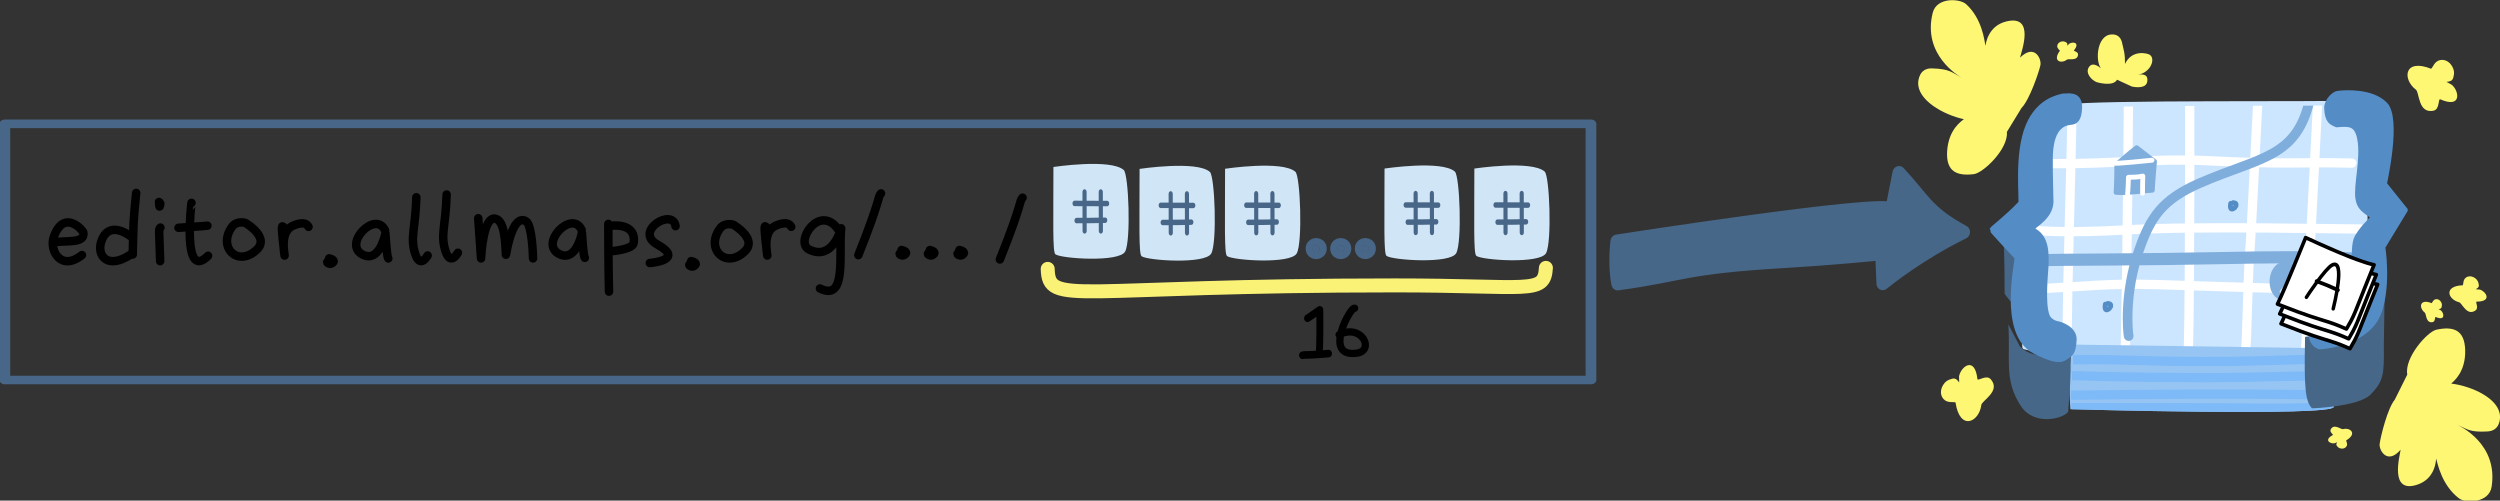 <?xml version="1.0" encoding="UTF-8" standalone="no"?>
<!DOCTYPE svg PUBLIC "-//W3C//DTD SVG 1.1//EN" "http://www.w3.org/Graphics/SVG/1.1/DTD/svg11.dtd">
<svg width="100%" height="100%" viewBox="0 0 4295 860" version="1.1" xmlns="http://www.w3.org/2000/svg" xmlns:xlink="http://www.w3.org/1999/xlink" xml:space="preserve" xmlns:serif="http://www.serif.com/" style="fill-rule:evenodd;clip-rule:evenodd;stroke-linejoin:round;stroke-miterlimit:2;">
    <rect x="0" y="0" width="4295" height="860" fill="#333333" stroke="none"/>
    <g transform="matrix(1,0,0,1,-427.928,-1753.94)">
        <g transform="matrix(7.286,0,0,4.165,-12079.2,-3273.68)">
            <g transform="matrix(0.081,0,0,0.128,1706.57,1143.54)">
                <path d="M6041.89,900.173C6010.22,1298.46 6005.6,1319.38 6018.23,1615.04C6201.15,1669.54 6523.72,1622.93 6912.83,1627.91C6973.37,1628.68 6977.23,1550.2 7016.61,1549.17C7001.82,1421.11 7018.79,892.412 6987.09,827.834C6890.02,833.2 6221.6,824.826 6140.01,841.142L6041.89,900.173Z" style="fill:rgb(205,230,255);"/>
                <clipPath id="_clip1">
                    <path d="M6041.89,900.173C6010.22,1298.46 6005.6,1319.38 6018.23,1615.04C6201.15,1669.54 6523.72,1622.93 6912.83,1627.91C6973.37,1628.68 6977.23,1550.2 7016.61,1549.17C7001.82,1421.11 7018.79,892.412 6987.09,827.834C6890.02,833.2 6221.6,824.826 6140.01,841.142L6041.89,900.173Z"/>
                </clipPath>
                <g clip-path="url(#_clip1)">
                    <g transform="matrix(0.956,0,0,1,265.001,0)">
                        <path d="M6029.72,1252.58C6026.37,1254.09 6022.46,1254.22 6018.83,1252.63C6014.23,1250.62 6011.63,1248.91 6010.9,1248.26L6007.43,1243.81L6005.9,1239.18L6005.79,1234.75L6007.53,1229.17L6010.41,1225.38L6013.64,1223.07L6016.67,1221.91L6022.41,1221.55C6034.32,1222.43 6114.38,1235.84 6330.65,1222.32C6541.08,1209.17 6989.27,1220.1 7068.62,1220.1C7076.41,1220.1 7082.74,1226.81 7082.74,1235.07C7082.74,1243.34 7076.41,1250.05 7068.62,1250.05C6989.44,1250.05 6542.27,1239.09 6332.31,1252.21C6152.98,1263.42 6058.13,1255.72 6029.72,1252.58Z" style="fill:white;"/>
                    </g>
                    <g transform="matrix(0.956,0,0,1,265.001,0)">
                        <path d="M6104.9,1038.96C6097.11,1038.9 6090.82,1032.14 6090.88,1023.88C6090.94,1015.62 6097.31,1008.96 6105.1,1009.02C6293.49,1010.46 6415.8,990.933 6576.81,999.637C6818.03,1012.68 6844.91,1003.07 7014.1,1007.3C7021.9,1007.5 7028.07,1014.36 7027.89,1022.62C7027.7,1030.88 7021.23,1037.43 7013.44,1037.24C6843.94,1033 6817.02,1042.6 6575.38,1029.54C6414.78,1020.86 6292.79,1040.4 6104.9,1038.96Z" style="fill:white;"/>
                    </g>
                    <g transform="matrix(0.956,0,0,1,265.001,0)">
                        <path d="M6054.91,1442.53C6047.13,1442.97 6040.47,1436.63 6040.06,1428.38C6039.64,1420.12 6045.63,1413.07 6053.41,1412.63C6272.68,1400.27 6272.11,1393.1 6491.02,1401.11C6531.66,1402.59 6905.79,1416.29 6999.22,1414.26C7007.01,1414.09 7013.47,1420.66 7013.63,1428.92C7013.79,1437.19 7007.59,1444.03 6999.8,1444.2C6906.08,1446.24 6530.81,1432.52 6490.05,1431.03C6272.38,1423.07 6272.94,1430.24 6054.91,1442.53Z" style="fill:white;"/>
                    </g>
                    <g transform="matrix(0.29,0,0,1.082,4597.26,-129.637)">
                        <path d="M6507.5,816.892C6507.49,809.257 6528.32,803.055 6554,803.052C6579.68,803.048 6600.54,809.244 6600.55,816.879C6600.65,879.333 6606.26,1388.29 6587.97,1626.09C6587.38,1633.72 6566.07,1639.78 6540.39,1639.6C6514.72,1639.43 6494.36,1633.09 6494.94,1625.46C6513.22,1387.85 6507.6,879.297 6507.5,816.892Z" style="fill:white;"/>
                    </g>
                    <g transform="matrix(0.956,0,0,1,210.146,-2.245)">
                        <path d="M6734.58,1612.21C6734.69,1610.68 6735.56,1598.24 6736.11,1584.42C6738.87,1514.07 6742.49,1345.46 6746.34,1306.99C6750.11,1269.32 6770.23,825.191 6771.94,798.245C6772.47,790.001 6779.2,783.758 6786.98,784.313C6794.76,784.868 6800.65,792.012 6800.12,800.257C6798.41,827.263 6778.2,1272.39 6774.42,1310.15C6770.6,1348.35 6767.07,1515.8 6764.32,1585.67C6763.54,1605.71 6762.29,1618.72 6761.63,1620.7C6759.03,1628.49 6750.96,1632.58 6743.61,1629.83C6736.73,1627.25 6732.9,1619.57 6734.58,1612.21Z" style="fill:white;"/>
                    </g>
                    <g transform="matrix(0.956,0,0,1,384.068,6.383)">
                        <path d="M6734.58,1612.21C6734.69,1610.68 6735.56,1598.24 6736.11,1584.42C6738.87,1514.07 6742.49,1345.46 6746.34,1306.99C6750.11,1269.32 6770.23,825.191 6771.94,798.245C6772.47,790.001 6779.2,783.758 6786.98,784.313C6794.76,784.868 6800.65,792.012 6800.12,800.257C6798.41,827.263 6778.2,1272.39 6774.42,1310.15C6770.6,1348.35 6767.07,1515.8 6764.32,1585.67C6763.54,1605.71 6762.29,1618.72 6761.63,1620.7C6759.03,1628.49 6750.96,1632.58 6743.61,1629.83C6736.73,1627.25 6732.9,1619.57 6734.58,1612.21Z" style="fill:white;"/>
                    </g>
                    <g transform="matrix(0.956,0,0,1,265.001,0)">
                        <path d="M6319.82,760.057C6319.88,751.794 6326.25,745.134 6334.05,745.195C6341.84,745.255 6348.12,752.012 6348.07,760.275C6343.77,1384.9 6340.01,1481.49 6337.78,1634.53C6337.66,1642.79 6331.23,1649.39 6323.44,1649.26C6315.65,1649.13 6309.42,1642.32 6309.54,1634.06C6311.77,1481.07 6315.53,1384.51 6319.82,760.057Z" style="fill:white;"/>
                    </g>
                    <g transform="matrix(0.956,0,0,1,300.649,3.326)">
                        <path d="M6109.67,858.913C6108.36,850.768 6113.53,843.025 6121.21,841.633C6128.89,840.241 6136.19,845.723 6137.51,853.868C6139.08,863.653 6131.31,1176.7 6130.59,1204.77C6120.88,1583.73 6125.36,1583.63 6121.73,1616.37C6120.81,1624.57 6113.79,1630.45 6106.05,1629.48C6098.31,1628.52 6092.77,1621.07 6093.68,1612.86C6097.29,1580.34 6092.71,1580.43 6102.36,1203.95C6103.07,1176.35 6111.22,868.534 6109.67,858.913Z" style="fill:white;"/>
                    </g>
                    <g transform="matrix(0.582,0,0,0.645,5670.5,-7453.64)">
                        <path d="M2025.47,12809.8C1962.73,13117.4 1776.32,13108 1469.84,13242.1C1284.05,13323.4 1225.4,13412.1 1168.61,13575.4C1094.85,13787.5 1111.47,13978.6 1116.76,14005" style="fill:none;stroke:rgb(128,174,220);stroke-width:48.35px;stroke-linecap:round;stroke-miterlimit:0.959;"/>
                    </g>
                </g>
                <path d="M6041.89,900.173C6010.22,1298.46 6005.6,1319.38 6018.23,1615.04C6201.15,1669.54 6523.72,1622.93 6912.83,1627.91C6973.37,1628.68 6977.23,1550.2 7016.61,1549.17C7001.82,1421.11 7018.79,892.412 6987.09,827.834C6890.02,833.2 6221.6,824.826 6140.01,841.142L6041.89,900.173Z" style="fill:none;stroke:rgb(205,230,255);stroke-width:14.77px;stroke-linecap:round;stroke-miterlimit:1.5;"/>
            </g>
            <g transform="matrix(0.047,0,0,0.083,2161.35,197.559)">
                <path d="M767.928,13456.1C840.259,13453.6 1330.97,13453.4 1656.3,13446.4C2260.17,13433.4 2342.36,13452.2 2394.78,13449.3" style="fill:none;stroke:rgb(128,174,220);stroke-width:60.44px;stroke-linecap:round;stroke-miterlimit:0.959;"/>
            </g>
            <g transform="matrix(0.072,0,0,0.128,1764.83,1144.6)">
                <path d="M5889.57,1236C5892.16,1256.63 5894.9,1313.18 5895.2,1435.61C5932.85,1486.5 5938.41,1474.75 5972.86,1526.7C5973.42,1483.5 5968.81,1460.7 5973.21,1398.17C5976.05,1357.83 5978.58,1371.15 5981.71,1330.78C5964.36,1309.63 5951.11,1300.46 5939.11,1287.66C5920.03,1267.3 5889.57,1236 5889.57,1236Z" style="fill:rgb(70,103,136);"/>
            </g>
            <g transform="matrix(0.089,0,0,0.128,1656.38,1143.54)">
                <path d="M6167.35,1606.98C6167.25,1606.82 6159.07,1669.16 6159.25,1707.44C6159.27,1712.12 6159.29,1716.9 6159.32,1721.75C6159.59,1779.67 6161.85,1815.29 6161.85,1815.29C6161.85,1815.29 6858.56,1839.6 6859.69,1807.79C6860.7,1778.98 6849.21,1663.37 6851.71,1619.05L6167.35,1606.98Z" style="fill:rgb(151,197,243);"/>
                <clipPath id="_clip2">
                    <path d="M6167.35,1606.98C6167.25,1606.82 6159.07,1669.16 6159.25,1707.44C6159.27,1712.12 6159.29,1716.9 6159.32,1721.75C6159.59,1779.67 6161.85,1815.29 6161.85,1815.29C6161.85,1815.29 6858.56,1839.6 6859.69,1807.79C6860.7,1778.98 6849.21,1663.37 6851.71,1619.05L6167.35,1606.98Z"/>
                </clipPath>
                <g clip-path="url(#_clip2)">
                    <g transform="matrix(1,0,0,1,1.641,-25.395)">
                        <path d="M6167.66,1696.37L6167.26,1666.43C6320.66,1663.43 6350.27,1674.2 6584.99,1671.7C6675.97,1670.73 6817.1,1662.46 6849.2,1664.24L6848.08,1694.15C6816.15,1692.38 6675.73,1700.67 6585.2,1701.64C6350.59,1704.14 6320.99,1693.38 6167.66,1696.37Z" style="fill:rgb(126,186,247);"/>
                    </g>
                    <g transform="matrix(1,0,0,1,1.412,-40.743)">
                        <path d="M6165.24,1763.59L6164.12,1733.68C6187.4,1732.4 6279.38,1738.72 6438.62,1738.72C6495.27,1738.72 6478.97,1743.18 6849.72,1732.28L6850.31,1762.22C6479.03,1773.13 6495.35,1768.67 6438.62,1768.67C6280.02,1768.67 6188.41,1762.32 6165.24,1763.59Z" style="fill:rgb(126,186,247);"/>
                    </g>
                    <g transform="matrix(1,0,0,1,2.384,-28.68)">
                        <path d="M6161.28,1813.98L6160.94,1784.04C6608.22,1776.63 6805.91,1782.47 6853.12,1783.96L6852.49,1813.89C6805.34,1812.41 6607.93,1806.58 6161.28,1813.98Z" style="fill:rgb(126,186,247);"/>
                    </g>
                    <g transform="matrix(1,0,0,1,2.383,-39.08)">
                        <path d="M6162.15,1863.81L6162.15,1833.87C6479.28,1833.81 6678.91,1837.23 6780.83,1835.17C6822.56,1834.32 6847.16,1832.92 6856.08,1829.48L6863.53,1858.02C6853.77,1861.79 6826.9,1864.18 6781.24,1865.11C6679.26,1867.17 6479.49,1863.75 6162.15,1863.81Z" style="fill:rgb(126,186,247);"/>
                    </g>
                </g>
            </g>
            <g transform="matrix(0.07,0,0,0.128,1771.99,1143.54)">
                <path d="M5973.78,1542.01C5981.4,1656.12 5958.28,1720.34 6015.82,1804.92C6059.78,1869.54 6156.28,1847.05 6175.2,1823.98C6191.16,1646.92 6178.16,1657.12 6186.11,1615.28C6174.58,1640.94 6134.84,1640.91 6123.85,1641.37C6066.05,1643.77 6041.52,1638.39 6012.9,1613.59" style="fill:rgb(70,103,136);"/>
            </g>
            <g transform="matrix(0.069,0,0,0.128,1781.5,1143.72)">
                <path d="M6132.98,803.958C6134.83,805.806 6168.44,800.713 6166.55,843.62C6164.94,880.21 6152.8,888.289 6135.03,889.656C6070.83,894.594 6066.83,972.503 6066.45,1004.89C6065.74,1064.91 6069.15,1135.25 6068.75,1145.96C6067.06,1191.4 6019.6,1216.85 5999.03,1233.22C6044.4,1251.26 6054.76,1286.45 6051.97,1349.9C6050.97,1372.7 6038.79,1473.65 6056.06,1513.89C6065.68,1536.3 6095.22,1539.19 6095.22,1539.19C6095.22,1539.19 6150.1,1552.55 6147.84,1590.59C6145.23,1634.36 6136.6,1635.54 6114.99,1648.85C6095.13,1661.08 6062.5,1650.85 6012.82,1627.42C5892.23,1570.53 5956.32,1329.21 5951.57,1324.46C5951.57,1324.46 5865.22,1237.81 5866.1,1235.8C5868.51,1230.32 5917.96,1196.61 5963.76,1150.54C5970.57,1143.69 5948.09,993.367 5989.93,900.223C6027.28,817.082 6095.21,809.077 6107.99,804.816L6132.98,803.958Z" style="fill:rgb(84,141,198);stroke:rgb(84,141,198);stroke-width:16.04px;stroke-linecap:round;stroke-miterlimit:1.5;"/>
            </g>
            <g transform="matrix(0.07,0,0,0.128,1783.02,1142.37)">
                <path d="M7083.74,1450.55C7068.12,1496.6 7023.83,1542.44 6997.49,1560.05C6957.62,1586.7 6868.17,1582.58 6815.78,1591.39C6811.78,1759.31 6817.1,1798.77 6838.62,1821.4C6839.54,1822.37 6996.44,1815.93 7035.85,1777.75C7081.19,1733.83 7082.14,1710.24 7081.01,1617.87" style="fill:rgb(70,103,136);"/>
            </g>
            <g transform="matrix(0.07,0,0,0.128,1789.45,1145.27)">
                <path d="M6833.91,783.876C6821.48,785.367 6795.2,807.687 6796.22,832.174C6797.99,875.131 6813.79,878.193 6830.18,885.504C6872.46,881.715 6897.63,880.922 6907.46,930.099C6920.52,995.408 6893.79,1082.01 6901.66,1124.08C6906.51,1149.96 6917.3,1158.38 6954.72,1182.57C6949.91,1187.27 6904.32,1229.35 6894.99,1255.44C6878.78,1300.78 6903.69,1435.43 6871.99,1467.13C6835.01,1504.11 6815.33,1494.74 6787.52,1502.29C6757.25,1502.14 6742.16,1516.59 6743.11,1554.02C6744.22,1597.64 6774.09,1600.96 6774.09,1600.96C6774.09,1600.96 6935.89,1593.38 6974.31,1487.1C7006.38,1398.37 6986.13,1279.23 6986.13,1279.23L7061.92,1160.04L6991.42,1075.91C6991.42,1075.91 7041.21,865.586 6994.03,819.652C6948.86,775.673 6859.77,780.775 6833.91,783.876Z" style="fill:rgb(84,141,198);stroke:rgb(84,141,198);stroke-width:15.9px;stroke-linecap:round;stroke-miterlimit:1.5;"/>
            </g>
            <g transform="matrix(1,0,0,1,-2.861,9.581)">
                <g transform="matrix(0.029,0,0,0.059,2199.4,505.92)">
                    <path d="M2012.42,13569.5C1928.92,13587.7 1903.93,13685.3 1934.81,13749.5C1958.72,13799.2 2019.84,13824.2 2089.7,13807C2191.85,13781.9 2164.73,13688.3 2163.55,13636.8C2162.47,13589.4 2084.05,13579.6 2083.55,13579.3L2012.42,13569.5Z" style="fill:rgb(128,174,220);stroke:rgb(128,174,220);stroke-width:35.98px;stroke-linecap:round;stroke-miterlimit:0.959;"/>
                </g>
                <g transform="matrix(0.047,0,0,0.083,2161.48,190.244)">
                    <path d="M2070.31,13569.9C2069.93,13569.4 2072.86,13712.8 2073.11,13725.2" style="fill:none;stroke:rgb(205,230,255);stroke-width:24.17px;stroke-linecap:round;stroke-miterlimit:0.959;"/>
                </g>
                <g transform="matrix(0.047,0,0,0.083,2161.48,190.244)">
                    <path d="M2031.28,13655.9C2026.75,13657.1 2035.75,13655.4 2089.71,13655.4C2105.61,13655.4 2104.71,13654.8 2120.75,13652.5" style="fill:none;stroke:rgb(205,230,255);stroke-width:24.17px;stroke-linecap:round;stroke-miterlimit:0.959;"/>
                </g>
                <g transform="matrix(0.047,0,0,0.083,2161.48,190.244)">
                    <path d="M2050.3,13632.7C2063.93,13636.2 2096.02,13679 2099.41,13683.5" style="fill:none;stroke:rgb(205,230,255);stroke-width:24.17px;stroke-linecap:round;stroke-miterlimit:0.959;"/>
                </g>
                <g transform="matrix(0.047,0,0,0.083,2161.48,190.244)">
                    <path d="M2048.88,13680.3C2054.6,13678.4 2051.83,13675.8 2101.35,13626.3" style="fill:none;stroke:rgb(205,230,255);stroke-width:24.17px;stroke-linecap:round;stroke-miterlimit:0.959;"/>
                </g>
                <g transform="matrix(0.047,0,0,0.083,2161.48,190.244)">
                    <path d="M2044.63,13585.4C2043.48,13587.7 2045.5,13583.7 2067.07,13562.1C2072.46,13556.7 2097.71,13580.7 2100.73,13589.7" style="fill:none;stroke:rgb(205,230,255);stroke-width:24.17px;stroke-linecap:round;stroke-miterlimit:0.959;"/>
                </g>
            </g>
            <g transform="matrix(0.763,0,0,0.763,505.006,286.719)">
                <g transform="matrix(0.047,0,0,0.083,2161.48,190.244)">
                    <path d="M1715.54,13311C1715.81,13326.1 1714.59,13431.5 1710.57,13494.6C1781.14,13500.3 1900.58,13482.8 1949.1,13480.3C1948.62,13464.8 1963.26,13293 1963.26,13293C1963.26,13293 1884.59,13234 1845.78,13203.4C1800.49,13237.5 1715.54,13311 1715.54,13311Z" style="fill:rgb(128,174,220);stroke:rgb(128,174,220);stroke-width:31.69px;stroke-linecap:round;stroke-miterlimit:0.959;"/>
                </g>
                <g transform="matrix(0.047,0,0,0.083,2161.48,190.244)">
                    <path d="M1786.32,13506C1785.07,13497.3 1789.75,13497.5 1791.86,13396.3C1814.32,13395.3 1852.39,13396.7 1886.25,13388.3C1885.26,13440.9 1884.55,13440.1 1884.55,13499.9" style="fill:none;stroke:white;stroke-width:31.69px;stroke-linecap:round;stroke-miterlimit:0.959;"/>
                </g>
                <g transform="matrix(0.047,0,0,0.083,2161.48,190.244)">
                    <path d="M1698.68,13303.1C1689.71,13311.6 1927.13,13287 1946.93,13285" style="fill:none;stroke:white;stroke-width:31.69px;stroke-linecap:round;stroke-miterlimit:0.959;"/>
                </g>
            </g>
            <g transform="matrix(0.047,0,0,0.083,2159.04,191.764)">
                <path d="M1148.52,13744.8C1139.99,13795.9 1174.2,13762.7 1174.69,13759.8C1177.07,13745.4 1175.91,13743.5 1160.98,13741.1" style="fill:none;stroke:rgb(84,141,198);stroke-width:24.17px;stroke-linecap:round;stroke-miterlimit:0.959;"/>
            </g>
            <g transform="matrix(0.047,0,0,0.083,2188.6,150.19)">
                <path d="M1148.52,13744.8C1139.99,13795.9 1174.2,13762.7 1174.69,13759.8C1177.07,13745.4 1175.91,13743.5 1160.98,13741.1" style="fill:none;stroke:rgb(84,141,198);stroke-width:24.17px;stroke-linecap:round;stroke-miterlimit:0.959;"/>
            </g>
        </g>
        <g transform="matrix(0.505,0,0,0.387,1319.19,1684.12)">
            <g transform="matrix(0.284,0.138,-0.115,0.401,4511.51,-397.367)">
                <path d="M7232.04,2101.25C7021.76,2133.28 6405.75,2084.42 6405.75,2084.42C6402.82,2142.04 6388.97,2692.32 6370.83,2832.13C6940.14,2843.2 6912.71,2808.22 7193.77,2825.09C7230.61,2638.56 7213.88,2652.89 7232.04,2101.25Z" style="fill:white;"/>
                <path d="M7232.01,2101.25L7232.04,2101.25L7228.71,2082.66C7230.88,2082.81 7233.07,2082.48 7235.24,2082.64C7240.77,2083.03 7252.77,2089.28 7252.47,2101.82C7251.09,2161.03 7248.12,2196.48 7242.52,2500.96C7239.57,2661.87 7238.6,2701.74 7215.58,2819.82C7215.4,2820.75 7213.62,2829.88 7213.04,2831.39C7211.05,2836.55 7204.57,2844.3 7192.47,2843.89C7164.63,2842.95 7092.07,2835.87 6969.24,2841.27C6858.46,2846.13 6739.09,2857.79 6383.65,2851.22C6382.32,2851.2 6368.75,2850.95 6367.02,2850.65C6360.41,2849.49 6349.41,2843.43 6350.53,2829.95C6352.16,2810.03 6361.37,2771.46 6375.76,2366.7C6381.5,2205.05 6384.56,2085.82 6385.73,2080.59C6387.37,2073.33 6394.9,2064.97 6407.46,2065.65C6419.39,2066.29 6419.29,2067.39 6556.42,2075.98C6706.41,2085.37 6871.14,2092.87 7006.07,2093.27C7153.38,2093.71 7208.36,2085.53 7228.71,2082.7L7232.01,2101.25ZM7210.91,2123.16C7153.98,2129.56 6988.4,2140.31 6567.26,2114.42C6508.24,2110.79 6454.73,2106.96 6425.39,2104.8C6420.42,2238.59 6409.9,2649.35 6393.4,2813.68C6745,2819.57 6823.81,2809.93 6967.29,2803.62C7051.95,2799.91 7110.39,2801.67 7176.84,2805.27C7187.91,2747.56 7195.08,2705.07 7198.34,2630.63C7203.06,2523.03 7199.1,2502.8 7210.91,2123.16Z"/>
            </g>
            <g transform="matrix(0.284,0.138,-0.115,0.401,4507.05,-441.085)">
                <path d="M7232.04,2101.25C7021.76,2133.28 6405.75,2084.42 6405.75,2084.42C6402.82,2142.04 6388.97,2692.32 6370.83,2832.13C6940.14,2843.2 6912.71,2808.22 7193.77,2825.09C7230.61,2638.56 7213.88,2652.89 7232.04,2101.25Z" style="fill:white;"/>
                <path d="M7232.01,2101.25L7232.04,2101.25L7228.71,2082.66C7230.88,2082.81 7233.07,2082.48 7235.24,2082.64C7240.77,2083.03 7252.77,2089.28 7252.47,2101.82C7251.09,2161.03 7248.12,2196.48 7242.52,2500.96C7239.57,2661.87 7238.6,2701.74 7215.58,2819.82C7215.4,2820.75 7213.62,2829.88 7213.04,2831.39C7211.05,2836.55 7204.57,2844.3 7192.47,2843.89C7164.63,2842.95 7092.07,2835.87 6969.24,2841.27C6858.46,2846.13 6739.09,2857.79 6383.65,2851.22C6382.32,2851.2 6368.75,2850.95 6367.02,2850.65C6360.41,2849.49 6349.41,2843.43 6350.53,2829.95C6352.16,2810.03 6361.37,2771.46 6375.76,2366.7C6381.5,2205.05 6384.56,2085.82 6385.73,2080.59C6387.37,2073.33 6394.9,2064.97 6407.46,2065.65C6419.39,2066.29 6419.29,2067.39 6556.42,2075.98C6706.41,2085.37 6871.14,2092.87 7006.07,2093.27C7153.38,2093.71 7208.36,2085.53 7228.71,2082.7L7232.01,2101.25ZM7210.91,2123.16C7153.98,2129.56 6988.4,2140.31 6567.26,2114.42C6508.24,2110.79 6454.73,2106.96 6425.39,2104.8C6420.42,2238.59 6409.9,2649.35 6393.4,2813.68C6745,2819.57 6823.81,2809.93 6967.29,2803.62C7051.95,2799.91 7110.39,2801.67 7176.84,2805.27C7187.91,2747.56 7195.08,2705.07 7198.34,2630.63C7203.06,2523.03 7199.1,2502.8 7210.91,2123.16Z"/>
            </g>
            <g transform="matrix(0.284,0.138,-0.115,0.401,4499.36,-484.674)">
                <path d="M7232.04,2101.25C7021.76,2133.28 6405.75,2084.42 6405.75,2084.42C6402.82,2142.04 6388.97,2692.32 6370.83,2832.13C6940.14,2843.2 6912.71,2808.22 7193.77,2825.09C7230.61,2638.56 7213.88,2652.89 7232.04,2101.25Z" style="fill:white;"/>
                <path d="M7232.01,2101.25L7232.04,2101.25L7228.71,2082.66C7230.88,2082.81 7233.07,2082.48 7235.24,2082.64C7240.77,2083.03 7252.77,2089.28 7252.47,2101.82C7251.09,2161.03 7248.12,2196.48 7242.52,2500.96C7239.57,2661.87 7238.6,2701.74 7215.58,2819.82C7215.4,2820.75 7213.62,2829.88 7213.04,2831.39C7211.05,2836.55 7204.57,2844.3 7192.47,2843.89C7164.63,2842.95 7092.07,2835.87 6969.24,2841.27C6858.46,2846.13 6739.09,2857.79 6383.65,2851.22C6382.32,2851.2 6368.75,2850.95 6367.02,2850.65C6360.41,2849.49 6349.41,2843.43 6350.53,2829.95C6352.16,2810.03 6361.37,2771.46 6375.76,2366.7C6381.5,2205.05 6384.56,2085.82 6385.73,2080.59C6387.37,2073.33 6394.9,2064.97 6407.46,2065.65C6419.39,2066.29 6419.29,2067.39 6556.42,2075.98C6706.41,2085.37 6871.14,2092.87 7006.07,2093.27C7153.38,2093.71 7208.36,2085.53 7228.71,2082.7L7232.01,2101.25ZM7210.91,2123.16C7153.98,2129.56 6988.4,2140.31 6567.26,2114.42C6508.24,2110.79 6454.73,2106.96 6425.39,2104.8C6420.42,2238.59 6409.9,2649.35 6393.4,2813.68C6745,2819.57 6823.81,2809.93 6967.29,2803.62C7051.95,2799.91 7110.39,2801.67 7176.84,2805.27C7187.91,2747.56 7195.08,2705.07 7198.34,2630.63C7203.06,2523.03 7199.1,2502.8 7210.91,2123.16Z"/>
            </g>
            <g transform="matrix(0.284,0.138,-0.115,0.401,4499.36,-484.674)">
                <path d="M6648.74,2660.7C6649.77,2650.44 6734.5,2313.12 6792.51,2255.11C6908.54,2139.09 6971.08,2639.41 6975.63,2675.83" style="fill:none;stroke:black;stroke-width:39.19px;stroke-linecap:round;stroke-miterlimit:1.5;"/>
            </g>
            <g transform="matrix(0.284,0.138,-0.115,0.401,4499.36,-484.674)">
                <path d="M6691.12,2468.5C6822.84,2468.5 6822,2469.88 6952.93,2477.58" style="fill:none;stroke:black;stroke-width:39.19px;stroke-linecap:round;stroke-miterlimit:1.5;"/>
            </g>
        </g>
        <g transform="matrix(1,0,0,1,341.791,22.119)">
            <g transform="matrix(0.902,0,0,0.902,315.022,1056.35)">
                <g transform="matrix(1,0,0,1,211.991,0.651)">
                    <g transform="matrix(1,0,0,1,-9.022,12.19)">
                        <path d="M1713.78,1057.7C1713.78,1162.02 1711.94,1219.85 1717.56,1224.03C1728.68,1232.31 1839.05,1239.77 1850.36,1218.8C1861.69,1197.79 1857.15,1071.89 1847.73,1063.5C1822.77,1041.24 1713.78,1057.7 1713.78,1057.7Z" style="fill:rgb(208,229,246);"/>
                    </g>
                    <g transform="matrix(0.604,0,0,0.797,709.87,243.303)">
                        <path d="M1745.25,1096.94C1745.46,1143.62 1745.53,1143.2 1745.55,1189.84" style="fill:none;stroke:rgb(72,103,136);stroke-width:13.06px;stroke-linecap:round;stroke-miterlimit:1.5;"/>
                    </g>
                    <g transform="matrix(0.604,0,0,0.797,740.798,243.303)">
                        <path d="M1745.25,1096.94C1745.46,1143.62 1745.53,1143.2 1745.55,1189.84" style="fill:none;stroke:rgb(72,103,136);stroke-width:13.06px;stroke-linecap:round;stroke-miterlimit:1.5;"/>
                    </g>
                    <g transform="matrix(0.604,0,0,0.797,704.619,234.603)">
                        <path d="M1722.49,1135.12C1774.09,1135.35 1773.64,1135.42 1825.23,1135.44" style="fill:none;stroke:rgb(72,103,136);stroke-width:13.06px;stroke-linecap:round;stroke-miterlimit:1.5;"/>
                    </g>
                    <g transform="matrix(0.604,0,0,0.797,704.619,234.603)">
                        <path d="M1728.71,1176.11C1774.12,1176.11 1773.78,1175.95 1819.08,1175.3" style="fill:none;stroke:rgb(72,103,136);stroke-width:13.06px;stroke-linecap:round;stroke-miterlimit:1.5;"/>
                    </g>
                </g>
                <g transform="matrix(1,0,0,1,47.906,-2.992)">
                    <g transform="matrix(1,0,0,1,-9.022,12.19)">
                        <path d="M1713.78,1057.7C1713.78,1162.02 1711.94,1219.85 1717.56,1224.03C1728.68,1232.31 1839.05,1239.77 1850.36,1218.8C1861.69,1197.79 1857.15,1071.89 1847.73,1063.5C1822.77,1041.24 1713.78,1057.7 1713.78,1057.7Z" style="fill:rgb(208,229,246);"/>
                    </g>
                    <g transform="matrix(0.604,0,0,0.797,709.87,243.303)">
                        <path d="M1745.25,1096.94C1745.46,1143.62 1745.53,1143.2 1745.55,1189.84" style="fill:none;stroke:rgb(72,103,136);stroke-width:13.06px;stroke-linecap:round;stroke-miterlimit:1.5;"/>
                    </g>
                    <g transform="matrix(0.604,0,0,0.797,740.798,243.303)">
                        <path d="M1745.25,1096.94C1745.46,1143.62 1745.53,1143.2 1745.55,1189.84" style="fill:none;stroke:rgb(72,103,136);stroke-width:13.06px;stroke-linecap:round;stroke-miterlimit:1.5;"/>
                    </g>
                    <g transform="matrix(0.604,0,0,0.797,704.619,234.603)">
                        <path d="M1722.49,1135.12C1774.09,1135.35 1773.64,1135.42 1825.23,1135.44" style="fill:none;stroke:rgb(72,103,136);stroke-width:13.06px;stroke-linecap:round;stroke-miterlimit:1.5;"/>
                    </g>
                    <g transform="matrix(0.604,0,0,0.797,704.619,234.603)">
                        <path d="M1728.71,1176.11C1774.12,1176.11 1773.78,1175.95 1819.08,1175.3" style="fill:none;stroke:rgb(72,103,136);stroke-width:13.06px;stroke-linecap:round;stroke-miterlimit:1.5;"/>
                    </g>
                </g>
                <g transform="matrix(1,0,0,1,374.833,0.386)">
                    <g transform="matrix(1,0,0,1,-9.022,12.19)">
                        <path d="M1713.78,1057.7C1713.78,1162.02 1711.94,1219.85 1717.56,1224.03C1728.68,1232.31 1839.05,1239.77 1850.36,1218.8C1861.69,1197.79 1857.15,1071.89 1847.73,1063.5C1822.77,1041.24 1713.78,1057.7 1713.78,1057.7Z" style="fill:rgb(208,229,246);"/>
                    </g>
                    <g transform="matrix(0.604,0,0,0.797,709.87,243.303)">
                        <path d="M1745.25,1096.94C1745.46,1143.62 1745.53,1143.2 1745.55,1189.84" style="fill:none;stroke:rgb(72,103,136);stroke-width:13.06px;stroke-linecap:round;stroke-miterlimit:1.5;"/>
                    </g>
                    <g transform="matrix(0.604,0,0,0.797,740.798,243.303)">
                        <path d="M1745.25,1096.94C1745.46,1143.62 1745.53,1143.2 1745.55,1189.84" style="fill:none;stroke:rgb(72,103,136);stroke-width:13.06px;stroke-linecap:round;stroke-miterlimit:1.5;"/>
                    </g>
                    <g transform="matrix(0.604,0,0,0.797,704.619,234.603)">
                        <path d="M1722.49,1135.12C1774.09,1135.35 1773.64,1135.42 1825.23,1135.44" style="fill:none;stroke:rgb(72,103,136);stroke-width:13.06px;stroke-linecap:round;stroke-miterlimit:1.5;"/>
                    </g>
                    <g transform="matrix(0.604,0,0,0.797,704.619,234.603)">
                        <path d="M1728.71,1176.11C1774.12,1176.11 1773.78,1175.95 1819.08,1175.3" style="fill:none;stroke:rgb(72,103,136);stroke-width:13.06px;stroke-linecap:round;stroke-miterlimit:1.5;"/>
                    </g>
                </g>
                <g transform="matrix(1,0,0,1,678.543,-2.30926e-13)">
                    <g transform="matrix(1,0,0,1,-9.022,12.19)">
                        <path d="M1713.78,1057.7C1713.78,1162.02 1711.94,1219.85 1717.56,1224.03C1728.68,1232.31 1839.05,1239.77 1850.36,1218.8C1861.69,1197.79 1857.15,1071.89 1847.73,1063.5C1822.77,1041.24 1713.78,1057.7 1713.78,1057.7Z" style="fill:rgb(208,229,246);"/>
                    </g>
                    <g transform="matrix(0.604,0,0,0.797,709.87,243.303)">
                        <path d="M1745.25,1096.94C1745.46,1143.62 1745.53,1143.2 1745.55,1189.84" style="fill:none;stroke:rgb(72,103,136);stroke-width:13.06px;stroke-linecap:round;stroke-miterlimit:1.5;"/>
                    </g>
                    <g transform="matrix(0.604,0,0,0.797,740.798,243.303)">
                        <path d="M1745.25,1096.94C1745.46,1143.62 1745.53,1143.2 1745.55,1189.84" style="fill:none;stroke:rgb(72,103,136);stroke-width:13.06px;stroke-linecap:round;stroke-miterlimit:1.5;"/>
                    </g>
                    <g transform="matrix(0.604,0,0,0.797,704.619,234.603)">
                        <path d="M1722.49,1135.12C1774.09,1135.35 1773.64,1135.42 1825.23,1135.44" style="fill:none;stroke:rgb(72,103,136);stroke-width:13.06px;stroke-linecap:round;stroke-miterlimit:1.5;"/>
                    </g>
                    <g transform="matrix(0.604,0,0,0.797,704.619,234.603)">
                        <path d="M1728.71,1176.11C1774.12,1176.11 1773.78,1175.95 1819.08,1175.3" style="fill:none;stroke:rgb(72,103,136);stroke-width:13.06px;stroke-linecap:round;stroke-miterlimit:1.5;"/>
                    </g>
                </g>
                <g transform="matrix(1,0,0,1,849.632,-2.27374e-13)">
                    <g transform="matrix(1,0,0,1,-9.022,12.19)">
                        <path d="M1713.78,1057.7C1713.78,1162.02 1711.94,1219.85 1717.56,1224.03C1728.68,1232.31 1839.05,1239.77 1850.36,1218.8C1861.69,1197.79 1857.15,1071.89 1847.73,1063.5C1822.77,1041.24 1713.78,1057.7 1713.78,1057.7Z" style="fill:rgb(208,229,246);"/>
                    </g>
                    <g transform="matrix(0.604,0,0,0.797,709.87,243.303)">
                        <path d="M1745.25,1096.94C1745.46,1143.62 1745.53,1143.2 1745.55,1189.84" style="fill:none;stroke:rgb(72,103,136);stroke-width:13.06px;stroke-linecap:round;stroke-miterlimit:1.5;"/>
                    </g>
                    <g transform="matrix(0.604,0,0,0.797,740.798,243.303)">
                        <path d="M1745.25,1096.94C1745.46,1143.62 1745.53,1143.2 1745.55,1189.84" style="fill:none;stroke:rgb(72,103,136);stroke-width:13.06px;stroke-linecap:round;stroke-miterlimit:1.5;"/>
                    </g>
                    <g transform="matrix(0.604,0,0,0.797,704.619,234.603)">
                        <path d="M1722.49,1135.12C1774.09,1135.35 1773.64,1135.42 1825.23,1135.44" style="fill:none;stroke:rgb(72,103,136);stroke-width:13.06px;stroke-linecap:round;stroke-miterlimit:1.5;"/>
                    </g>
                    <g transform="matrix(0.604,0,0,0.797,704.619,234.603)">
                        <path d="M1728.71,1176.11C1774.12,1176.11 1773.78,1175.95 1819.08,1175.3" style="fill:none;stroke:rgb(72,103,136);stroke-width:13.06px;stroke-linecap:round;stroke-miterlimit:1.5;"/>
                    </g>
                </g>
                <g transform="matrix(0.464,0,0,0.464,1215.59,651.662)">
                    <circle cx="2236.12" cy="1229.9" r="14.684" style="fill:rgb(72,103,136);stroke:rgb(72,103,136);stroke-width:57.33px;stroke-linecap:round;stroke-miterlimit:1.5;"/>
                </g>
                <g transform="matrix(0.464,0,0,0.464,1262.34,651.662)">
                    <circle cx="2236.12" cy="1229.9" r="14.684" style="fill:rgb(72,103,136);stroke:rgb(72,103,136);stroke-width:57.33px;stroke-linecap:round;stroke-miterlimit:1.5;"/>
                </g>
                <g transform="matrix(0.464,0,0,0.464,1309.19,651.662)">
                    <circle cx="2236.12" cy="1229.9" r="14.684" style="fill:rgb(72,103,136);stroke:rgb(72,103,136);stroke-width:57.33px;stroke-linecap:round;stroke-miterlimit:1.5;"/>
                </g>
            </g>
            <path d="M1886.09,2193.75C1888.01,2258.63 1928.11,2222.15 2482.68,2222.14C2714.59,2222.13 2739.14,2238.75 2742,2192.02" style="fill:none;stroke:rgb(249,242,119);stroke-width:24px;stroke-linecap:round;stroke-miterlimit:1.5;"/>
            <g transform="matrix(0.603,0,0,1.405,3567.27,1748.87)">
                <g transform="matrix(1,0,0,0.471,-2486.86,-793.277)">
                    <path d="M439.163,2484.69C441.867,2482.81 441.3,2484.01 474.026,2462.85C474.026,2463.05 475.719,2579.59 471.113,2574.99" style="fill:none;stroke:black;stroke-width:19.75px;stroke-linecap:round;stroke-miterlimit:1.5;"/>
                </g>
                <g transform="matrix(1,0,0,0.471,-2486.86,-793.277)">
                    <path d="M424.82,2580.78C430.401,2578.75 430.042,2581.96 498.916,2576.45" style="fill:none;stroke:black;stroke-width:19.75px;stroke-linecap:round;stroke-miterlimit:1.5;"/>
                </g>
            </g>
            <g transform="matrix(0.775,0,0,0.775,1325.31,357.111)">
                <path d="M1404.11,2457.08C1395.58,2452.15 1331.78,2567.74 1409.08,2556.69C1448.82,2551.02 1420.19,2490.41 1369.58,2515.72" style="fill:none;stroke:black;stroke-width:16.12px;stroke-linecap:round;stroke-miterlimit:1.5;"/>
            </g>
        </g>
        <g transform="matrix(1.03,0,0,0.825,112.983,344.256)">
            <rect x="313.848" y="1966.61" width="2645.61" height="533.433" style="fill:none;stroke:rgb(72,103,136);stroke-width:17.86px;stroke-linecap:round;stroke-miterlimit:1.5;"/>
        </g>
        <g transform="matrix(0.325,0.06,-0.064,0.346,-8971.13,-2798.93)">
            <path d="M40338.6,7202.24C40271.9,7169.82 38964.1,7600.37 38964.1,7600.37C38964.1,7600.37 38970.4,7711.54 39008.5,7801.86C39339.1,7699.75 39326.9,7665.11 39841.9,7546.26C40072.5,7493.05 40290.8,7433.83 40329.6,7423.3C40332.7,7434.61 40330.7,7434.74 40363.5,7565.87C40386.5,7540.69 40523.2,7391.27 40727.2,7248.81C40518.6,7185.55 40490.8,7124.63 40340.8,7021.63C40340.1,7078 40338.6,7202.24 40338.6,7202.24Z" style="fill:rgb(70,103,136);stroke:rgb(70,103,136);stroke-width:67.13px;stroke-linecap:round;stroke-miterlimit:0.959;"/>
        </g>
        <g transform="matrix(-0.076,0.373,-0.401,-0.082,5649.16,983.386)">
            <path d="M4210.72,1908.96C4138.55,1935.83 4002.75,1862.41 3985.89,1826.58C3955.44,1761.88 3959.31,1710.63 4050.99,1691.18C4147.28,1670.75 4198.88,1712.99 4210.75,1720.68C4203.34,1631.35 4234.7,1508.74 4312.24,1492.42C4318.98,1491 4374.63,1479.28 4389.49,1530.61C4410.62,1603.63 4397.53,1618.37 4387.41,1660.41C4391.2,1650.81 4434.29,1476.14 4630.78,1468.12C4705.23,1465.08 4727.81,1560.63 4711.5,1592.23C4668.65,1675.24 4575.8,1709.99 4556.13,1719.82C4561.91,1719.82 4644.99,1704.34 4688.93,1776.24C4754.51,1883.56 4577.92,1871.57 4549.12,1873.45C4629.64,1915.32 4570.53,1962.7 4542.25,1964.58C4508.56,1966.83 4378.06,1961.91 4333.07,1939.41L4210.72,1908.96Z" style="fill:rgb(253,247,116);"/>
        </g>
        <g transform="matrix(0.108,-0.365,0.392,0.116,2672.67,3296.04)">
            <path d="M4210.72,1908.96C4138.55,1935.83 4002.75,1862.41 3985.89,1826.58C3955.44,1761.88 3959.31,1710.63 4050.99,1691.18C4147.28,1670.75 4198.88,1712.99 4210.75,1720.68C4203.34,1631.35 4234.7,1508.74 4312.24,1492.42C4318.98,1491 4374.63,1479.28 4389.49,1530.61C4410.62,1603.63 4397.53,1618.37 4387.41,1660.41C4391.2,1650.81 4434.29,1476.14 4630.78,1468.12C4705.23,1465.08 4727.81,1560.63 4711.5,1592.23C4668.65,1675.24 4575.8,1709.99 4556.13,1719.82C4561.91,1719.82 4644.99,1704.34 4688.93,1776.24C4754.51,1883.56 4577.92,1871.57 4549.12,1873.45C4629.64,1915.32 4570.53,1962.7 4542.25,1964.58C4508.56,1966.83 4378.06,1961.91 4333.07,1939.41L4210.72,1908.96Z" style="fill:rgb(253,247,116);"/>
        </g>
        <g transform="matrix(0.111,0,0,0.113,3463.75,1699.58)">
            <path d="M4646.01,1176.53C4652.31,1138.83 4645.01,1130.53 4609.95,1115.73C4565.7,1097.05 4494.53,1124.04 4491.04,1179.96C4488.6,1218.91 4525.68,1238.32 4532.28,1252.77C4413.38,1408.81 4549.17,1457.5 4643.8,1386.53C4667.85,1368.49 4805.07,1414.66 4813.05,1311.02C4816.61,1264.75 4738.57,1260.57 4750.55,1245.92C4850.25,1124.07 4730.59,1109.94 4675.04,1146.97L4646.01,1176.53Z" style="fill:rgb(253,247,116);"/>
        </g>
        <g transform="matrix(0.178,-0.179,0.183,0.182,2751.51,3028.56)">
            <path d="M4646.01,1176.53C4652.31,1138.83 4645.01,1130.53 4609.95,1115.73C4565.7,1097.05 4494.53,1124.04 4491.04,1179.96C4488.6,1218.91 4525.68,1238.32 4532.28,1252.77C4413.38,1408.81 4549.17,1457.5 4643.8,1386.53C4667.85,1368.49 4805.07,1414.66 4813.05,1311.02C4816.61,1264.75 4738.57,1260.57 4750.55,1245.92C4850.25,1124.07 4730.59,1109.94 4675.04,1146.97L4646.01,1176.53Z" style="fill:rgb(253,247,116);"/>
        </g>
        <g transform="matrix(0.065,0.243,-0.249,0.067,4621.95,686.792)">
            <path d="M4646.01,1176.53C4652.31,1138.83 4645.01,1130.53 4609.95,1115.73C4565.7,1097.05 4494.53,1124.04 4491.04,1179.96C4488.6,1218.91 4525.68,1238.32 4532.28,1252.77C4413.38,1408.81 4549.17,1457.5 4643.8,1386.53C4667.85,1368.49 4805.07,1414.66 4813.05,1311.02C4816.61,1264.75 4738.57,1260.57 4750.55,1245.92C4850.25,1124.07 4730.59,1109.94 4675.04,1146.97L4646.01,1176.53Z" style="fill:rgb(253,247,116);"/>
        </g>
        <g transform="matrix(0.029,0.11,-0.112,0.03,4614.35,1738.62)">
            <path d="M4646.01,1176.53C4652.31,1138.83 4645.01,1130.53 4609.95,1115.73C4565.7,1097.05 4494.53,1124.04 4491.04,1179.96C4488.6,1218.91 4525.68,1238.32 4532.28,1252.77C4413.38,1408.81 4549.17,1457.5 4643.8,1386.53C4667.85,1368.49 4805.07,1414.66 4813.05,1311.02C4816.61,1264.75 4738.57,1260.57 4750.55,1245.92C4850.25,1124.07 4730.59,1109.94 4675.04,1146.97L4646.01,1176.53Z" style="fill:rgb(253,247,116);"/>
        </g>
        <g transform="matrix(0.105,0.132,-0.135,0.108,4352.31,1510.48)">
            <path d="M4646.01,1176.53C4652.31,1138.83 4645.01,1130.53 4609.95,1115.73C4565.7,1097.05 4494.53,1124.04 4491.04,1179.96C4488.6,1218.91 4525.68,1238.32 4532.28,1252.77C4413.38,1408.81 4549.17,1457.5 4643.8,1386.53C4667.85,1368.49 4805.07,1414.66 4813.05,1311.02C4816.61,1264.75 4738.57,1260.57 4750.55,1245.92C4850.25,1124.07 4730.59,1109.94 4675.04,1146.97L4646.01,1176.53Z" style="fill:rgb(253,247,116);"/>
        </g>
        <g transform="matrix(-0.104,-0.045,0.046,-0.107,4872.31,2848.56)">
            <path d="M4646.01,1176.53C4652.31,1138.83 4645.01,1130.53 4609.95,1115.73C4565.7,1097.05 4494.53,1124.04 4491.04,1179.96C4488.6,1218.91 4525.68,1238.32 4532.28,1252.77C4413.38,1408.81 4549.17,1457.5 4643.8,1386.53C4667.85,1368.49 4805.07,1414.66 4813.05,1311.02C4816.61,1264.75 4738.57,1260.57 4750.55,1245.92C4850.25,1124.07 4730.59,1109.94 4675.04,1146.97L4646.01,1176.53Z" style="fill:rgb(253,247,116);"/>
        </g>
        <g transform="matrix(0.177,0,-4.36138e-33,0.177,3356.94,1651.45)">
            <path d="M4000.52,1352.99C3960.5,1424.56 3804.16,1377.23 3801.45,1376.11C3751,1355.34 3690.04,1288.36 3726.81,1231.16C3768.5,1166.3 3847.94,1245.53 3855.32,1252.89L3857.14,1254.67C3785.37,1206.93 3793.88,917.902 3948.13,913.495C3963.24,913.063 4030.52,908.514 4049.68,995.95C4071.84,1097.04 4077.46,1096.19 4077.46,1199.92C4144.55,1056.79 4293.4,1096 4316.15,1109.65C4378.09,1146.82 4328.07,1284.11 4203.31,1304.07C4222.78,1302.54 4306.9,1284.33 4293.58,1370.9C4282.25,1444.53 4169.23,1424.47 4145.16,1419.51L4000.52,1352.99Z" style="fill:rgb(253,247,116);"/>
        </g>
        <g transform="matrix(0.769,0,0,0.769,-773.95,1141.38)">
            <path d="M1853.49,1323.64C1849.27,1320.53 1805.14,1288.09 1789.12,1336.15C1778.56,1367.83 1803.23,1399.62 1854.86,1365.2" style="fill:none;stroke:black;stroke-width:18.96px;stroke-linecap:round;stroke-miterlimit:1.5;"/>
            <path d="M1867.09,1227.61C1860.16,1296.89 1861.17,1296.03 1859.44,1365.2" style="fill:none;stroke:black;stroke-width:18.96px;stroke-linecap:round;stroke-miterlimit:1.5;"/>
        </g>
        <g transform="matrix(0.769,0,0,0.769,-998.718,1144.59)">
            <path d="M1981.28,1332.94C2009.32,1330.03 2045.31,1335.33 2041.37,1311.69C2040.59,1307.02 1998.6,1258.5 1975.63,1320.86C1964.34,1351.5 1991.18,1399.84 2038.31,1362.14" style="fill:none;stroke:black;stroke-width:18.96px;stroke-linecap:round;stroke-miterlimit:1.5;"/>
        </g>
        <g transform="matrix(0.769,0,0,0.769,-303.617,919.989)">
            <path d="M1309.69,1592.86C1304.95,1596.53 1307.29,1597.77 1309.08,1667.9" style="fill:none;stroke:black;stroke-width:18.96px;stroke-linecap:round;stroke-miterlimit:1.5;"/>
            <path d="M1306.46,1535.77C1307.52,1542.31 1306.97,1550.97 1309.08,1542.54C1310.57,1536.6 1307.99,1538.14 1307.55,1536.42" style="fill:none;stroke:black;stroke-width:18.96px;stroke-linecap:round;stroke-miterlimit:1.5;"/>
        </g>
        <g transform="matrix(0.769,0,0,0.769,-1037.29,922.331)">
            <path d="M2423.9,1587.89C2390.03,1634.08 2437.81,1680.4 2480.13,1638.09C2506.62,1611.59 2457.25,1581.36 2453.14,1579.31C2453.14,1579.31 2434.25,1573.78 2423.9,1587.89Z" style="fill:none;stroke:black;stroke-width:18.96px;stroke-linecap:round;stroke-miterlimit:1.5;"/>
        </g>
        <g transform="matrix(0.769,0,0,0.769,-199.079,925.387)">
            <path d="M2423.9,1587.89C2390.03,1634.08 2437.81,1680.4 2480.13,1638.09C2506.62,1611.59 2457.25,1581.36 2453.14,1579.31C2453.14,1579.31 2434.25,1573.78 2423.9,1587.89Z" style="fill:none;stroke:black;stroke-width:18.96px;stroke-linecap:round;stroke-miterlimit:1.5;"/>
        </g>
        <g transform="matrix(0.769,0,0,0.769,-200.365,712.326)">
            <path d="M1449.43,1860.91C1445.65,1857.37 1445.51,1863.63 1452.79,1925.5C1452.66,1922.07 1441.91,1873.6 1469.6,1859.76C1472.23,1858.44 1498.35,1845.39 1506.3,1861.29" style="fill:none;stroke:black;stroke-width:18.96px;stroke-linecap:round;stroke-miterlimit:1.5;"/>
        </g>
        <g transform="matrix(0.769,0,0,0.769,628.914,712.242)">
            <path d="M1449.43,1860.91C1445.65,1857.37 1445.51,1863.63 1452.79,1925.5C1452.66,1922.07 1441.91,1873.6 1469.6,1859.76C1472.23,1858.44 1498.35,1845.39 1506.3,1861.29" style="fill:none;stroke:black;stroke-width:18.96px;stroke-linecap:round;stroke-miterlimit:1.5;"/>
        </g>
        <g transform="matrix(0.769,0,0,0.769,50.505,1151.53)">
            <path d="M2363.31,1295.89C2321.71,1236.95 2265.2,1324.24 2298.2,1340.74C2349.22,1366.25 2368.16,1299.97 2370.05,1293.35C2364.05,1350.42 2383.56,1458.33 2322.66,1427.88" style="fill:none;stroke:black;stroke-width:18.96px;stroke-linecap:round;stroke-miterlimit:1.5;"/>
        </g>
        <g transform="matrix(0.769,0,0,0.769,-633.906,710.9)">
            <path d="M1808.57,1809.57C1808.47,1809.61 1787.07,1986.4 1845.68,1927.79" style="fill:none;stroke:black;stroke-width:18.96px;stroke-linecap:round;stroke-miterlimit:1.5;"/>
            <path d="M1779.6,1865.25C1840.89,1861.01 1840.8,1861.19 1844.15,1860.52" style="fill:none;stroke:black;stroke-width:18.96px;stroke-linecap:round;stroke-miterlimit:1.5;"/>
        </g>
        <g transform="matrix(0.769,0,0,0.769,-195.721,578.321)">
            <path d="M1546.78,2110.6C1535.21,2115 1548.01,2119.34 1550.86,2117.91C1560.24,2113.22 1557.12,2108.59 1546.35,2105.9" style="fill:none;stroke:black;stroke-width:18.96px;stroke-linecap:round;stroke-miterlimit:1.5;"/>
        </g>
        <g transform="matrix(0.769,0,0,0.769,426.245,583.047)">
            <path d="M1546.78,2110.6C1535.21,2115 1548.01,2119.34 1550.86,2117.91C1560.24,2113.22 1557.12,2108.59 1546.35,2105.9" style="fill:none;stroke:black;stroke-width:18.96px;stroke-linecap:round;stroke-miterlimit:1.5;"/>
        </g>
        <g transform="matrix(0.769,0,0,0.769,787.66,564.011)">
            <path d="M1546.78,2110.6C1535.21,2115 1548.01,2119.34 1550.86,2117.91C1560.24,2113.22 1557.12,2108.59 1546.35,2105.9" style="fill:none;stroke:black;stroke-width:18.96px;stroke-linecap:round;stroke-miterlimit:1.5;"/>
        </g>
        <g transform="matrix(0.769,0,0,0.769,836.317,564.011)">
            <path d="M1546.78,2110.6C1535.21,2115 1548.01,2119.34 1550.86,2117.91C1560.24,2113.22 1557.12,2108.59 1546.35,2105.9" style="fill:none;stroke:black;stroke-width:18.96px;stroke-linecap:round;stroke-miterlimit:1.5;"/>
        </g>
        <g transform="matrix(0.769,0,0,0.769,887.108,564.011)">
            <path d="M1546.78,2110.6C1535.21,2115 1548.01,2119.34 1550.86,2117.91C1560.24,2113.22 1557.12,2108.59 1546.35,2105.9" style="fill:none;stroke:black;stroke-width:18.96px;stroke-linecap:round;stroke-miterlimit:1.5;"/>
        </g>
        <g transform="matrix(0.769,0,0,0.769,-297.882,910.268)">
            <path d="M1873.94,1537.8C1872.05,1609.01 1859.36,1627.9 1871.67,1664.84C1882.45,1697.18 1898.09,1669.82 1899.19,1667.9" style="fill:none;stroke:black;stroke-width:18.96px;stroke-linecap:round;stroke-miterlimit:1.5;"/>
        </g>
        <g transform="matrix(0.769,0,0,0.769,-245.839,905.541)">
            <path d="M1873.94,1537.8C1872.05,1609.01 1859.36,1627.9 1871.67,1664.84C1882.45,1697.18 1898.09,1669.82 1899.19,1667.9" style="fill:none;stroke:black;stroke-width:18.96px;stroke-linecap:round;stroke-miterlimit:1.5;"/>
        </g>
        <g transform="matrix(0.769,0,0,0.769,-290.759,920.555)">
            <path d="M2002.97,1571.26C2003.33,1579.13 2003.37,1578.55 2009.26,1661.02C2009.65,1653.48 2014.12,1566.29 2041.37,1572.35C2062.37,1577.01 2063.43,1626.27 2064.83,1652.84C2081.14,1561.53 2104.36,1574.6 2110.16,1578.46C2123.4,1587.29 2125.26,1654.3 2125.45,1661.02" style="fill:none;stroke:black;stroke-width:18.96px;stroke-linecap:round;stroke-miterlimit:1.5;"/>
        </g>
        <g transform="matrix(0.769,0,0,0.769,648.568,734.303)">
            <path d="M1072.12,1826.12C1072.12,1838.23 1072.12,1923.97 1073.65,1977.47" style="fill:none;stroke:black;stroke-width:18.96px;stroke-linecap:round;stroke-miterlimit:1.5;"/>
            <path d="M1073.65,1830.71C1078.96,1829.95 1135.41,1821.89 1128.69,1868.93C1126.7,1882.87 1082.51,1886.89 1078.24,1887.28" style="fill:none;stroke:black;stroke-width:18.96px;stroke-linecap:round;stroke-miterlimit:1.5;"/>
        </g>
        <g transform="matrix(0.769,0,0,0.769,302.498,713.898)">
            <path d="M1672.31,1857.74C1666.36,1815.9 1578.25,1869.07 1631.65,1898.74C1693.62,1933.17 1618.39,1939.71 1614.84,1940.02" style="fill:none;stroke:black;stroke-width:18.96px;stroke-linecap:round;stroke-miterlimit:1.5;"/>
        </g>
        <g transform="matrix(0.769,0,0,0.769,163.453,1144.76)">
            <path d="M1204.14,1306.87C1182.51,1260.98 1108.38,1338.13 1154.39,1361.13C1190.75,1379.31 1203.78,1319.39 1204.95,1313.99C1205.22,1318.46 1208.12,1366.33 1211.36,1369.57" style="fill:none;stroke:black;stroke-width:18.96px;stroke-linecap:round;stroke-miterlimit:1.5;"/>
        </g>
        <g transform="matrix(0.769,0,0,0.769,501.087,1143.73)">
            <path d="M1204.14,1306.87C1182.51,1260.98 1108.38,1338.13 1154.39,1361.13C1190.75,1379.31 1203.78,1319.39 1204.95,1313.99C1205.22,1318.46 1208.12,1366.33 1211.36,1369.57" style="fill:none;stroke:black;stroke-width:18.96px;stroke-linecap:round;stroke-miterlimit:1.5;"/>
        </g>
        <g transform="matrix(0.991,0,0,0.991,126.1,16.048)">
            <path d="M1831.88,2088.93C1825.79,2095.73 1832.08,2097.27 1792.59,2195.99" style="fill:none;stroke:black;stroke-width:14.72px;stroke-linecap:round;stroke-miterlimit:1.5;"/>
        </g>
        <g transform="matrix(0.991,0,0,0.991,369.281,23.438)">
            <path d="M1831.88,2088.93C1825.79,2095.73 1832.08,2097.27 1792.59,2195.99" style="fill:none;stroke:black;stroke-width:14.72px;stroke-linecap:round;stroke-miterlimit:1.5;"/>
        </g>
    </g>
</svg>
